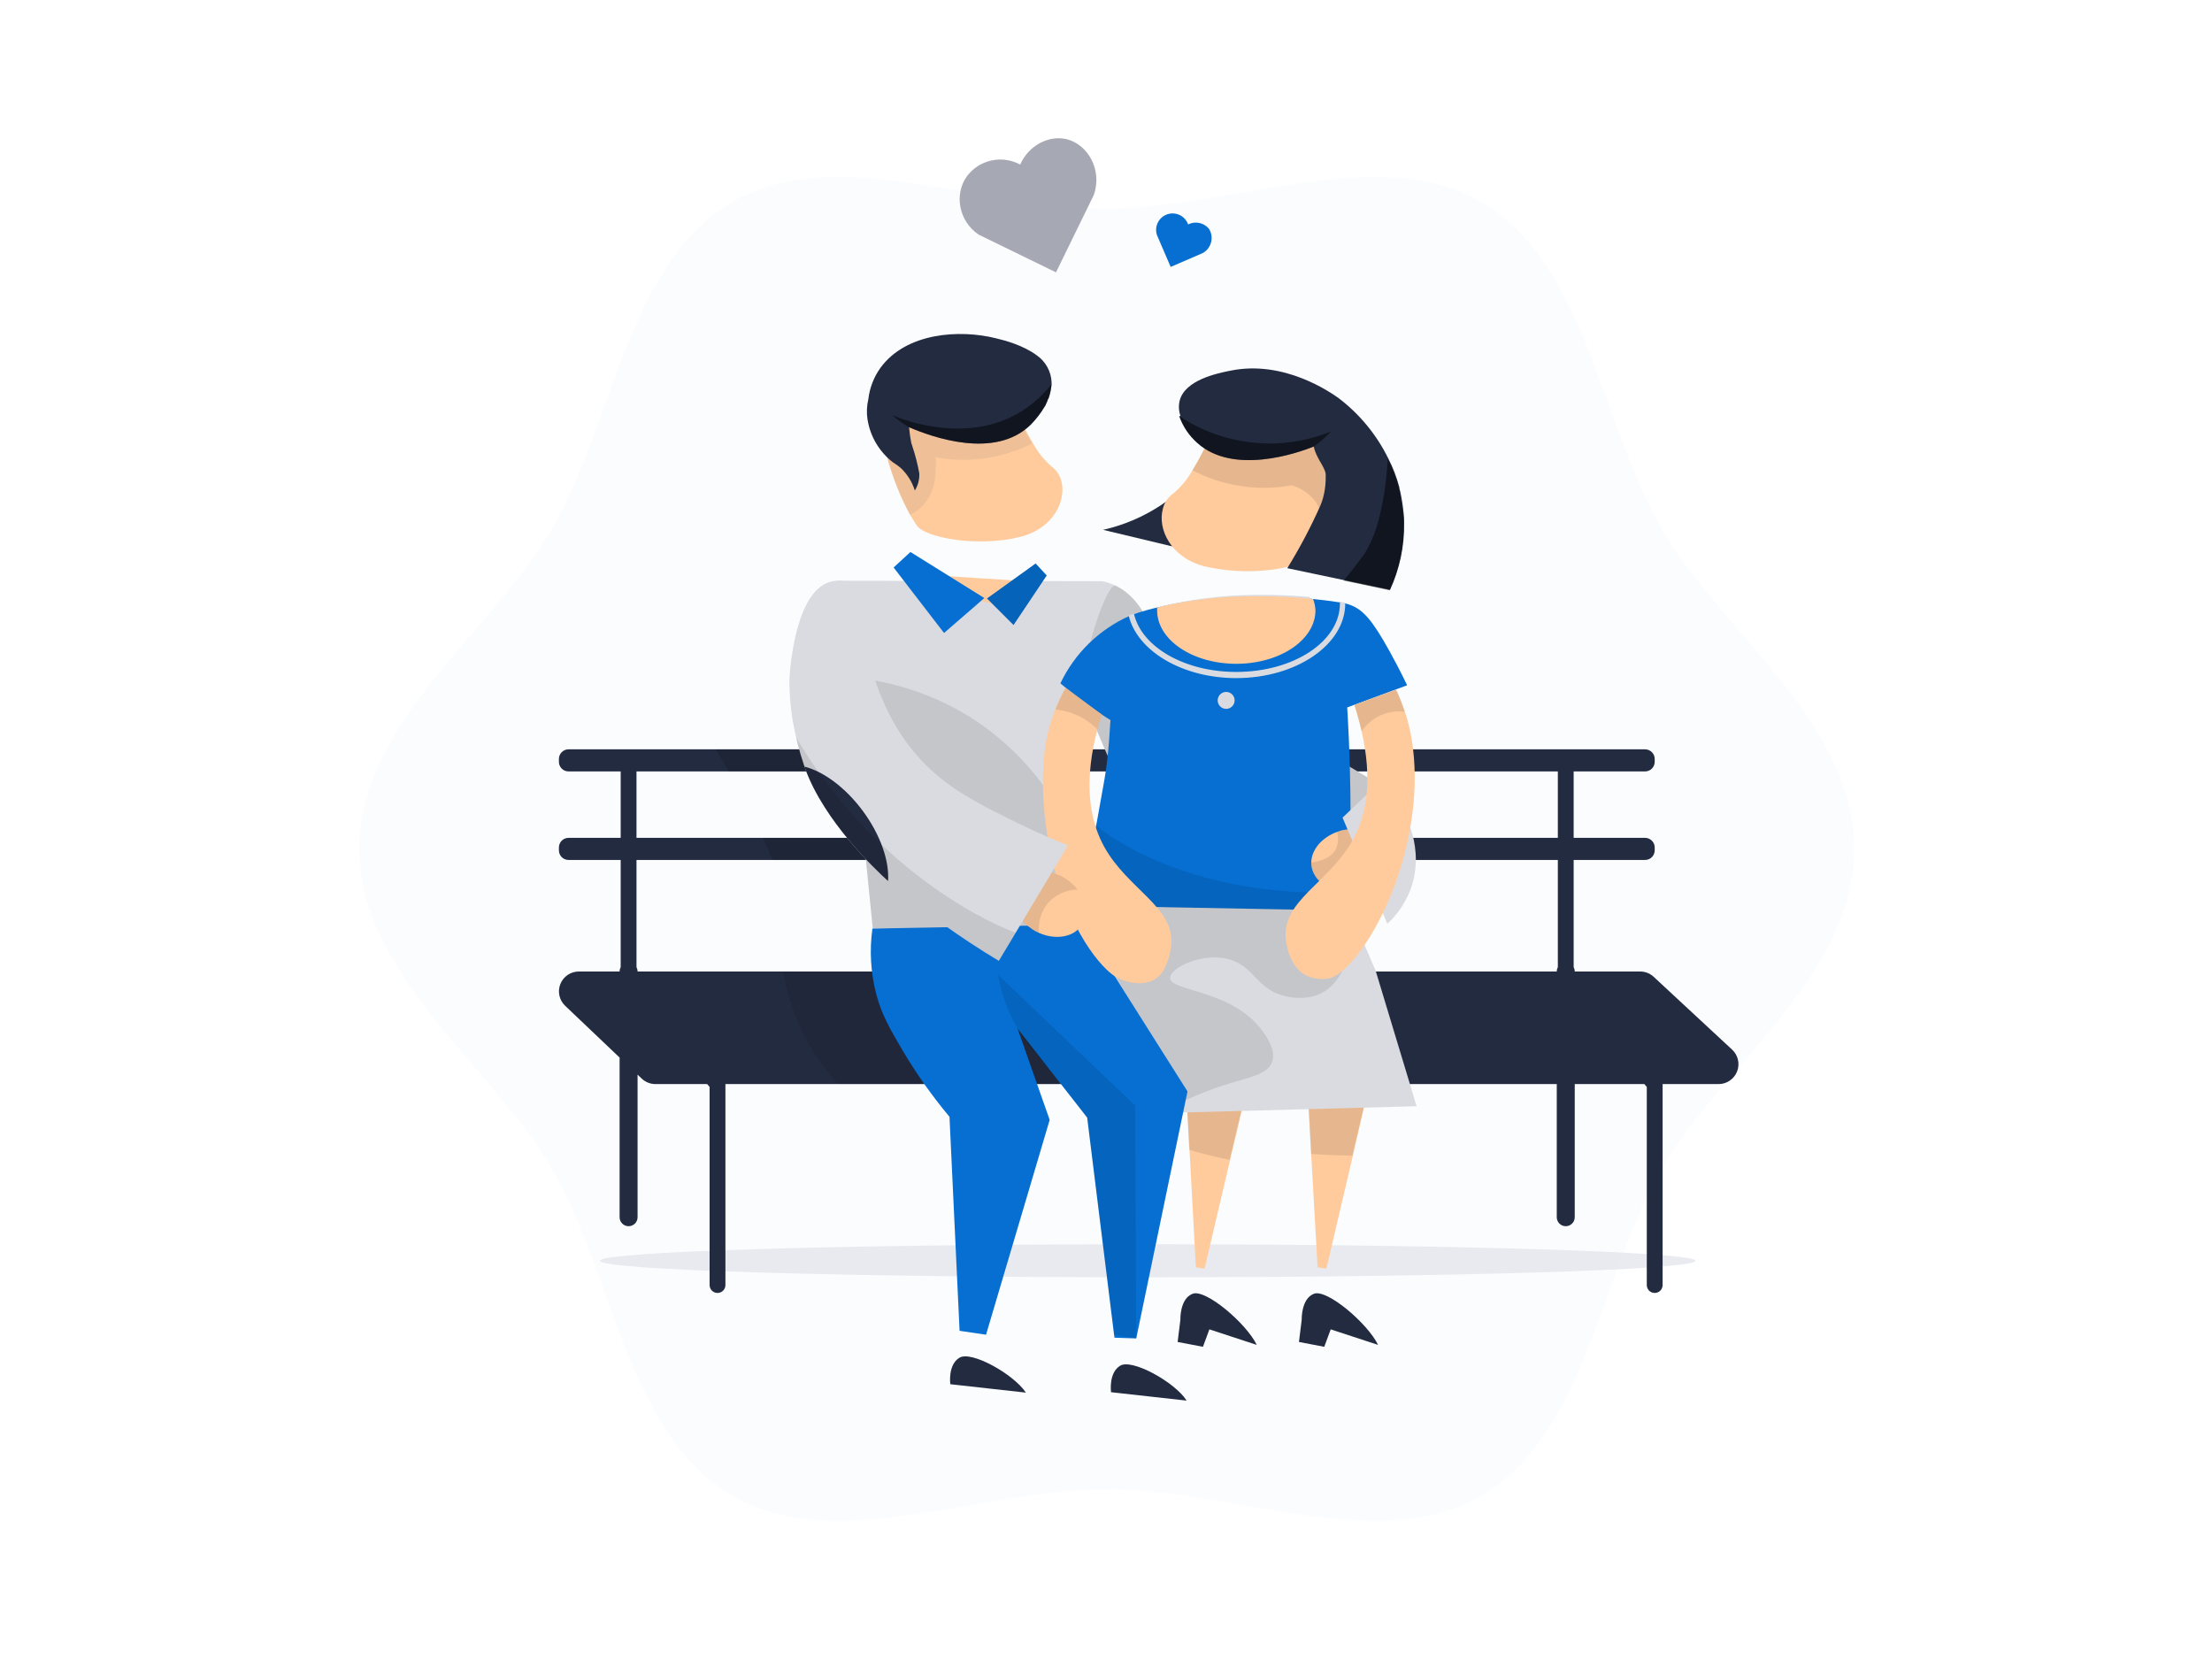 <svg xmlns="http://www.w3.org/2000/svg" width="800" height="600" fill="none" viewBox="0 0 800 600">
    <path d="M130 307.012C130 352.731 178.34 385.883 199.694 422.794C221.74 460.863 227.025 519.05 265.118 541.129C302.039 562.472 354.583 538.597 400.302 538.597C446.021 538.597 498.565 562.472 535.475 541.129C573.567 519.05 578.853 460.841 600.899 422.794C622.253 385.883 670.582 352.731 670.582 307.012C670.582 261.293 622.253 228.107 600.899 191.23C578.853 153.161 573.567 94.885 535.475 72.906C498.565 51.552 445.988 75.438 400.269 75.438C354.549 75.438 302.039 51.552 265.118 72.906C227.025 94.93 221.74 153.194 199.694 191.23C178.329 228.107 130 261.304 130 307.012Z" fill="#066FD1" style="fill: #066FD1; fill: #066FD1;" opacity="0.02"/>
    <path d="M613.164 455.977C613.164 459.322 524.524 461.954 415.077 461.954C305.629 461.954 217 459.322 217 455.977C217 452.632 305.64 450 415.088 450C524.535 450 613.175 452.743 613.175 455.977" fill="#D6D8E2" opacity="0.5"/>
    <path d="M598.446 274.506C598.449 274.048 598.361 273.593 598.188 273.168C598.014 272.743 597.758 272.357 597.435 272.032C597.111 271.706 596.727 271.448 596.303 271.272C595.88 271.096 595.426 271.005 594.967 271.005H205.616C204.693 271.005 203.808 271.371 203.156 272.024C202.503 272.676 202.137 273.561 202.137 274.484V275.532C202.14 276.453 202.508 277.335 203.16 277.985C203.812 278.635 204.695 279 205.616 279H224.477V303.02H205.616C204.695 303.02 203.812 303.385 203.16 304.035C202.508 304.685 202.14 305.567 202.137 306.488V307.536C202.137 308.459 202.503 309.344 203.156 309.996C203.808 310.648 204.693 311.015 205.616 311.015H224.477V349.815C224.228 350.274 224.087 350.8 224.087 351.36L209.34 351.36C207.904 351.358 206.5 351.788 205.31 352.593C204.12 353.398 203.199 354.542 202.666 355.876C202.133 357.21 202.012 358.673 202.319 360.077C202.626 361.48 203.348 362.759 204.389 363.748L224.087 382.479V440.222C224.087 442.018 225.542 443.473 227.338 443.473C229.133 443.473 230.588 442.018 230.588 440.222V388.661L232.089 390.087C233.427 391.361 235.204 392.071 237.051 392.072H255.758L256.637 393.109V464.755C256.637 466.335 257.917 467.615 259.497 467.615C261.077 467.615 262.357 466.335 262.357 464.755V392.072H563.024V440.222C563.024 442.018 564.48 443.473 566.275 443.473C568.07 443.473 569.525 442.018 569.525 440.222V392.072H594.706L595.585 393.11V464.755C595.585 466.335 596.865 467.615 598.445 467.615C600.025 467.615 601.305 466.335 601.305 464.755V392.072H621.573C623.015 392.066 624.422 391.627 625.611 390.812C626.801 389.997 627.717 388.843 628.243 387.5C628.768 386.158 628.878 384.688 628.557 383.282C628.237 381.876 627.502 380.599 626.446 379.616L598.078 353.278C596.747 352.043 594.998 351.358 593.183 351.36L569.525 351.36C569.525 350.8 569.384 350.273 569.135 349.813V311.015H594.967C595.889 311.015 596.774 310.648 597.427 309.996C598.079 309.344 598.446 308.459 598.446 307.536V306.488C598.443 305.567 598.075 304.685 597.423 304.035C596.771 303.385 595.888 303.02 594.967 303.02H569.135V279H594.967C595.888 279 596.771 278.635 597.423 277.985C598.075 277.335 598.443 276.453 598.446 275.532V274.506ZM230.588 351.36C230.588 350.8 230.447 350.273 230.197 349.813V311.015H563.414V349.815C563.165 350.274 563.024 350.8 563.024 351.36H230.588ZM563.414 303.02H230.197V279H563.414V303.02Z" fill="#232B41"/>
    <path d="M358.865 279.023H263.568C261.962 276.201 260.379 273.525 258.84 271.027H357.137L358.865 279.023Z" fill="black" opacity="0.15"/>
    <path d="M365.766 311.015H279.468C278.286 308.272 277.093 305.607 275.889 303.02H364.049L365.766 311.015Z" fill="black" opacity="0.15"/>
    <path d="M383.275 392.072H303.166C296.711 385.112 291.572 377.038 288 368.242C285.81 362.809 284.243 357.146 283.328 351.36H374.488L383.275 392.072Z" fill="black" opacity="0.1"/>
    <path d="M398.885 210.198C398.083 219.647 397.283 229.088 396.488 238.522C396.302 240.633 396.116 242.741 395.93 244.845C395.514 249.573 395.098 254.301 394.681 259.029L393.477 272.789C392.875 279.614 392.277 286.434 391.682 293.251C391.236 298.225 390.801 303.165 390.377 308.105C390.232 309.889 390.076 311.662 389.931 313.446C389.307 320.88 388.664 328.34 388.002 335.826H315.654C314.215 321.586 312.777 307.503 311.495 293.251L309.097 269.087C308.302 261.036 307.495 252.978 306.677 244.912C305.506 233.281 304.313 221.662 303.176 210.031L368.633 210.131L398.885 210.198Z" fill="#DADBE0"/>
    <path d="M498.4 283.438C496.883 287.274 489.088 305.807 470.21 312.598C448.822 320.293 421.747 309.833 406.816 285.579L406.637 285.312C405.756 284.007 402.032 277.863 394.695 259.073C394.193 257.78 393.669 256.43 393.133 255.025C391.483 250.676 389.654 245.725 387.658 240.105L398.898 210.243C400.475 210.586 402.006 211.114 403.459 211.815C411.41 215.684 414.755 223.836 415.413 225.196C418.413 231.552 436.255 246.539 498.4 283.438Z" fill="#DADBE0"/>
    <path d="M498.398 283.439C496.882 287.274 489.087 305.808 470.208 312.599C448.821 320.293 421.746 309.833 406.815 285.58L406.636 285.312C405.755 284.007 402.031 277.863 394.693 259.073C394.192 257.78 393.668 256.431 393.132 255.026C392.185 249.945 392.072 244.743 392.798 239.626C394.314 229.434 400.603 211.325 403.414 211.748C411.364 215.618 414.71 223.769 415.367 225.13C418.412 231.553 436.253 246.54 498.398 283.439Z" fill="black" opacity="0.1"/>
    <path d="M423.386 96.535L418.412 84.972C417.932 83.481 418.058 81.862 418.763 80.464C419.467 79.066 420.695 78.002 422.178 77.502C423.662 77.002 425.283 77.106 426.69 77.793C428.097 78.479 429.178 79.692 429.697 81.169C430.948 80.532 432.38 80.344 433.753 80.634C435.127 80.924 436.359 81.675 437.246 82.764C437.698 83.484 437.998 84.288 438.127 85.129C438.256 85.969 438.212 86.826 437.997 87.649C437.781 88.471 437.4 89.24 436.876 89.91C436.352 90.579 435.696 91.133 434.949 91.54L423.386 96.535Z" fill="#066FD1" style="fill: #066FD1; fill: #066FD1;"/>
    <path d="M381.913 98.498L353.935 84.849C346.742 79.998 345.014 70.275 349.675 63.762C351.846 60.857 354.989 58.829 358.53 58.049C362.072 57.269 365.776 57.789 368.966 59.514C372.055 52.522 379.359 48.842 385.693 50.325C393.421 52.143 398.784 61.476 395.584 70.531C391.027 79.853 386.47 89.176 381.913 98.498Z" fill="#A6A9B3"/>
    <path d="M316.635 144.741C317.27 148.589 318.397 154.186 319.835 161.223C320.147 162.672 320.471 164.111 320.638 164.568C322.581 172.083 325.427 179.336 329.113 186.168L331.521 190.015C334.555 194.475 353.444 198.021 368.967 194.174C384.489 190.327 388.013 174.325 380.33 168.727C377.631 166.366 375.367 163.551 373.639 160.409C371.189 156.303 369.05 152.02 367.238 147.596C366.123 145.042 365.476 143.437 365.476 143.437L351.716 134.516L322.11 138.508C323.069 143.47 322.266 147.15 320.671 147.63C319.077 148.109 316.98 145.399 316.668 144.753" fill="#FFCB9D" style="fill: #FFCB9D; fill: #FFCB9D;"/>
    <path d="M316.636 144.741C317.272 148.589 318.398 154.186 319.837 161.223C320.149 162.672 320.472 164.111 320.639 164.568C322.583 172.083 325.428 179.336 329.114 186.168C331.041 185.268 332.761 183.979 334.166 182.383C335.571 180.786 336.63 178.916 337.277 176.89C338.037 174.677 338.414 172.35 338.392 170.01C338.548 168.467 338.548 166.913 338.392 165.371C350.252 167.605 362.517 165.861 373.284 160.409C370.826 156.306 368.683 152.023 366.872 147.596C365.757 145.042 365.121 143.437 365.121 143.437L351.349 134.516L321.743 138.508C322.702 143.47 321.899 147.15 320.305 147.63C318.71 148.109 316.96 145.399 316.625 144.753" fill="#606060" opacity="0.1"/>
    <path d="M313.737 151.622C314.691 157.768 317.953 163.32 322.859 167.144C323.86 167.785 324.824 168.481 325.747 169.229C328.122 171.468 329.884 174.279 330.865 177.392C332.028 175.524 332.589 173.344 332.471 171.147C331.855 167.782 330.998 164.465 329.906 161.223C329.886 161.054 329.833 160.891 329.75 160.743C329.581 160.28 329.473 159.796 329.427 159.305C329.103 157.71 328.947 156.105 328.791 154.666V154.51C336.954 158.022 359.836 166.352 372.804 153.551C374.778 151.539 376.497 149.292 377.923 146.86C378.091 146.681 378.203 146.456 378.246 146.214C378.576 145.603 378.841 144.961 379.038 144.296L379.205 144.139C379.805 142.433 380.18 140.657 380.32 138.854V138.218C380.233 136.279 379.696 134.388 378.751 132.692C377.807 130.997 376.481 129.544 374.878 128.45C370.083 124.926 363.672 123.164 360.315 122.372C347.034 119.027 327.665 120.287 318.387 133.089C316.022 136.399 314.533 140.255 314.06 144.296C313.481 146.705 313.371 149.204 313.737 151.655" fill="#232B41"/>
    <path d="M328.79 154.51C336.952 158.022 359.834 166.352 372.803 153.551C374.777 151.539 376.496 149.292 377.921 146.86C378.089 146.68 378.202 146.456 378.245 146.213C378.574 145.603 378.84 144.96 379.036 144.295L379.204 144.139C379.803 142.433 380.178 140.656 380.319 138.854C377.415 142.616 373.898 145.862 369.915 148.455C350.233 161.1 326.548 151.8 322.857 150.216L322.545 150.06C324.494 151.724 326.584 153.216 328.79 154.521" fill="black" opacity="0.5"/>
    <path d="M341.168 208.28C346.048 213.494 352.419 217.073 359.411 218.528L360.214 218.684L371.097 210.198L341.168 208.28Z" fill="#FFCB9D" style="fill: #FFCB9D; fill: #FFCB9D;"/>
    <path d="M356.959 216.443L374.555 203.798L378.559 208.124L366.56 226.044L356.959 216.443Z" fill="#066FD1" style="fill: #066FD1; fill: #066FD1;"/>
    <path d="M355.999 216.287L329.27 199.638L323.182 205.236L341.425 228.932L355.999 216.287Z" fill="#066FD1" style="fill: #066FD1; fill: #066FD1;"/>
    <path d="M356.959 216.443L374.555 203.798L378.559 208.124L366.56 226.044L356.959 216.443Z" fill="black" opacity="0.11"/>
    <path d="M435.952 167.367C426.955 179.662 413.806 188.279 398.941 191.621L445.519 202.772L435.952 167.367Z" fill="#232B41"/>
    <path d="M451.229 392.752L444.829 419.705L435.662 458.823L432.507 458.354L430.21 416.092L429.184 397.882L451.229 392.752Z" fill="#FFCB9D" style="fill: #FFCB9D; fill: #FFCB9D;"/>
    <path d="M495.099 392.73L489.244 418.144L479.699 458.823L476.532 458.354L474.201 417.374L473.209 397.882L495.099 392.73Z" fill="#FFCB9D" style="fill: #FFCB9D; fill: #FFCB9D;"/>
    <path d="M429.184 397.882L451.073 392.719L444.695 419.482C439.532 418.366 434.715 417.251 430.076 415.88L429.184 397.882Z" fill="black" opacity="0.1"/>
    <path d="M495.053 392.719L489.065 417.965C484.237 417.898 479.442 417.675 474.156 417.374L473.041 397.86L495.053 392.719Z" fill="black" opacity="0.1"/>
    <path d="M489.98 154.777C489.177 158.769 488.062 164.512 486.467 171.682C486.155 173.277 485.675 174.559 485.675 175.028C484.255 180.635 482.275 186.085 479.765 191.297L477.379 196.081L476.732 197.04C476.097 198.155 475.461 199.27 474.825 200.229C474.658 200.385 474.502 200.709 474.346 200.865C473.516 201.828 472.479 202.59 471.313 203.095C467.165 205.169 459.504 206.596 451.051 206.596C445.899 206.574 440.765 205.987 435.741 204.846C423.475 201.813 418.512 191.286 420.587 183.949C421.106 181.754 422.411 179.826 424.255 178.529C427.098 176.167 429.477 173.297 431.269 170.065C433.814 165.873 436.05 161.502 437.96 156.985C439.075 154.432 439.711 152.681 439.711 152.681L454.073 143.426L484.538 147.73C483.423 152.837 484.382 156.651 485.82 157.141C487.259 157.632 489.478 155.257 489.98 154.777Z" fill="#FFCB9D" style="fill: #FFCB9D; fill: #FFCB9D;"/>
    <path d="M431.268 170.088C442.299 175.842 454.934 177.753 467.174 175.518C470.116 176.386 472.765 178.04 474.835 180.302C477.868 183.647 477.388 186.368 479.619 190.673L479.775 191.152C482.217 185.908 484.194 180.461 485.685 174.872C485.685 174.403 486.164 173.121 486.477 171.526C488.071 164.512 489.186 158.602 489.989 154.621C489.51 155.101 487.436 157.643 485.997 157.164C484.559 156.684 483.611 152.859 484.726 147.752L454.25 143.292L439.899 152.547C439.899 152.547 439.252 154.298 438.137 156.851C436.173 161.423 433.881 165.847 431.279 170.088" fill="black" opacity="0.1"/>
    <path d="M487.246 255.851C485.415 252.045 485.084 247.69 486.321 243.652C486.477 245.402 486.633 247.32 486.8 249.071C488.526 273.598 488.898 298.201 487.915 322.768V322.936C488.071 325.166 488.071 327.396 488.071 329.626L448.786 328.846L391.079 327.731C392.83 317.996 394.592 308.428 396.343 298.861L396.666 297.422C397.302 293.909 398.261 288.646 399.376 282.268C401.796 268.373 401.227 257.568 402.242 257.535C402.509 257.535 402.911 258.237 403.457 261.571C398.75 258.74 394.207 255.642 389.853 252.294C387.623 250.576 385.493 248.848 383.508 247.142C388.658 236.304 397.508 227.66 408.464 222.766L409.579 222.286L410.215 222.119L411.977 221.483C414.039 220.848 416.258 220.212 418.478 219.732C427.063 217.664 435.82 216.38 444.638 215.897C452.31 215.504 459.998 215.553 467.665 216.041C469.193 216.131 470.709 216.253 472.237 216.376C473.107 216.454 473.976 216.532 474.869 216.632C477.879 216.922 480.99 217.324 484.202 217.814H484.525C484.835 217.912 485.152 217.987 485.473 218.038C485.707 218.038 485.93 218.104 486.142 218.127C486.838 218.284 487.523 218.486 488.194 218.729C493 220.468 496.323 224.304 502.512 235.455C504.33 238.734 506.538 242.904 508.913 247.844L487.246 255.851Z" fill="#066FD1" style="fill: #066FD1; fill: #066FD1;"/>
    <path d="M474.712 220.892C474.712 231.107 462.446 239.392 447.113 239.392C431.781 239.392 419.682 231.107 419.682 220.892C419.657 220.356 419.709 219.819 419.838 219.298C428.434 217.291 437.179 215.993 445.987 215.417C455.187 214.937 464.408 215.094 473.586 215.885C474.333 217.428 474.715 219.122 474.701 220.836" fill="#DADBE0"/>
    <path d="M454.52 486.399C450.729 478.593 436.087 466.138 431.359 467.899C426.631 469.661 426.899 477.322 426.899 477.322L425.906 485.34L435.061 487.09L437.392 480.779L454.52 486.399Z" fill="#232B41"/>
    <path d="M498.399 486.399C494.607 478.593 479.955 466.138 475.238 467.899C470.521 469.661 470.778 477.322 470.778 477.322L469.785 485.34L478.94 487.09L481.271 480.779L498.399 486.399Z" fill="#232B41"/>
    <path d="M512.337 400.079L419.995 402.554C419.665 395.604 417.376 388.89 413.393 383.185C408.453 376.405 403.045 374.677 398.964 371.22C392.641 365.867 387.211 354.404 391.281 327.563L461.533 328.834L487.682 329.314H488.128L488.184 329.448L497.506 351.025C502.45 367.373 507.393 383.724 512.337 400.079Z" fill="#DADBE0"/>
    <path d="M409.469 222.108L410.104 221.952C412.825 233.917 428.292 243.016 447.115 243.016C467.856 243.016 484.604 231.999 484.604 218.283V217.647C485.251 217.803 485.887 217.803 486.522 217.959V218.283C486.522 233.125 468.815 245.246 447.115 245.246C427.5 245.246 411.23 235.355 408.197 222.587L409.469 222.108Z" fill="#DADBE0"/>
    <path d="M440.412 253.699C440.464 254.105 440.598 254.498 440.804 254.852C441.011 255.206 441.287 255.516 441.615 255.761C441.943 256.007 442.318 256.185 442.716 256.284C443.114 256.382 443.528 256.4 443.933 256.336C444.338 256.272 444.726 256.127 445.074 255.91C445.423 255.693 445.724 255.409 445.96 255.073C446.196 254.738 446.363 254.359 446.45 253.958C446.537 253.557 446.543 253.143 446.467 252.74C446.319 251.955 445.872 251.26 445.22 250.8C444.567 250.341 443.762 250.153 442.974 250.278C442.186 250.403 441.477 250.83 440.999 251.469C440.521 252.107 440.31 252.907 440.412 253.699Z" fill="#DADBE0"/>
    <path d="M391.281 327.563L488.296 329.47C488.296 327.24 488.296 325.01 488.139 322.78V322.612C436.131 325.166 405.499 306.02 396.567 298.682C394.816 308.261 393.065 317.829 391.304 327.563" fill="black" opacity="0.1"/>
    <path d="M475.751 220.758C475.751 225.141 473.577 229.189 469.93 232.422C464.7 237.072 456.426 240.072 447.115 240.072C431.303 240.072 418.49 231.419 418.49 220.758C418.49 220.457 418.49 220.089 418.49 219.721C427.076 217.653 435.832 216.369 444.651 215.885C452.323 215.493 460.011 215.541 467.678 216.03C469.205 216.119 470.722 216.242 472.25 216.365C473.119 216.443 473.989 216.521 474.881 216.621C475.397 217.943 475.691 219.341 475.751 220.758Z" fill="#FFCB9D" style="fill: #FFCB9D; fill: #FFCB9D;"/>
    <path d="M426.484 150.473C427.802 154.219 430.055 157.566 433.03 160.197C445.987 171.828 468.914 164.022 475.136 161.479C475.939 165.628 479.285 168.973 479.452 171.515V173.589C479.421 174.766 479.313 175.939 479.128 177.102C478.84 179.076 478.305 181.005 477.534 182.845C474.058 190.654 470.061 198.221 465.569 205.493L486.131 209.819L502.713 213.321C506.216 205.726 507.961 197.44 507.82 189.078C507.835 188.013 507.783 186.948 507.664 185.889C507.408 183.1 506.979 180.329 506.382 177.593C506.204 177.132 506.098 176.647 506.069 176.154C505.12 172.562 503.782 169.085 502.077 165.784C497.855 157.207 491.693 149.731 484.08 143.95C481.359 142.032 464.454 130.067 444.995 134.059C440.2 135.018 428.558 137.404 426.64 144.909C426.193 146.758 426.305 148.699 426.964 150.484" fill="#232B41"/>
    <path d="M426.484 150.473C427.802 154.219 430.055 157.566 433.03 160.197C445.787 171.85 468.914 164.033 475.137 161.479C477.396 159.893 479.482 158.073 481.359 156.049C472.452 159.668 462.794 161.052 453.229 160.08C443.664 159.108 434.482 155.81 426.484 150.473Z" fill="black" opacity="0.5"/>
    <path d="M485.988 209.975L502.581 213.488C506.081 205.889 507.827 197.6 507.688 189.234C507.703 188.169 507.651 187.104 507.532 186.045L506.205 177.749C506.049 177.269 506.049 176.79 505.893 176.31C504.935 172.721 503.597 169.245 501.901 165.94C501.265 176.79 499.191 191.788 493.281 200.564C490.894 203.753 488.497 206.942 485.943 209.975" fill="black" opacity="0.5"/>
    <path d="M371.053 503.661L343.689 500.617C343.689 500.617 342.73 493.569 347.034 491.016C351.338 488.462 366.56 496.937 371.031 503.661" fill="#232B41"/>
    <path d="M429.184 506.549L401.82 503.505C401.82 503.505 400.861 496.457 405.165 493.904C409.469 491.35 424.858 499.825 429.173 506.549" fill="#232B41"/>
    <path d="M460.083 384.055C458.366 388.872 451.352 389.574 441.26 392.92C433.858 395.389 426.732 398.617 419.995 402.554C419.665 395.604 417.376 388.89 413.393 383.185C408.453 376.405 403.045 374.677 398.964 371.22C392.641 365.867 387.211 354.404 391.281 327.563L488.117 329.314C490.28 343.242 485.887 355.419 477.501 359.366C472.215 361.875 466.283 360.637 464.688 360.247C454.764 357.85 453.805 350.044 445.341 347.211C435.484 343.922 423.195 349.921 423.195 353.657C423.195 358.831 446.835 357.693 457.485 374.186C458.867 376.316 461.41 380.352 460.083 384.055Z" fill="black" opacity="0.1"/>
    <path d="M488.172 329.448L487.67 329.314H488.116L488.172 329.448Z" fill="black" opacity="0.1"/>
    <path d="M496.815 318.899C496.202 319.289 495.577 319.657 494.93 320.014C494.284 320.371 493.603 320.683 492.934 320.962C492.131 321.236 491.311 321.463 490.481 321.642C486.861 322.469 483.066 322.028 479.732 320.393C478.408 319.772 477.242 318.86 476.32 317.725C475.399 316.589 474.747 315.26 474.412 313.836C474.281 313.21 474.221 312.57 474.234 311.93C474.301 307.268 478.115 302.841 483.59 300.857C484.309 300.559 485.056 300.334 485.82 300.187L488.05 299.864C494.741 299.385 500.729 302.674 501.844 307.993C502.959 311.974 500.718 316.134 496.815 318.899Z" fill="#FFCB9D" style="fill: #FFCB9D; fill: #FFCB9D;"/>
    <path d="M496.815 318.899C496.219 319.323 495.589 319.696 494.93 320.014C491.987 321.363 486.01 321.252 479.732 320.393C478.408 319.772 477.242 318.86 476.32 317.725C475.399 316.589 474.747 315.26 474.412 313.836C474.281 313.21 474.221 312.57 474.234 311.93C478.103 311.383 481.516 310.09 483.066 307.19C483.988 305.209 484.174 302.963 483.59 300.857C484.309 300.559 485.056 300.334 485.82 300.187L488.05 299.864C494.741 299.385 500.729 302.674 501.844 307.993C502.959 311.974 500.718 316.134 496.815 318.899Z" fill="black" opacity="0.1"/>
    <path d="M390.389 308.116C390.233 309.9 390.088 311.673 389.932 313.457C389.307 320.891 388.664 328.351 388.003 335.838H315.665C314.227 321.598 312.777 307.514 311.495 293.263L309.097 269.098C308.354 261.047 307.548 252.989 306.678 244.923C322.966 246.15 338.686 251.445 352.397 260.322C369.791 271.841 383.091 288.572 390.389 308.116Z" fill="black" opacity="0.1"/>
    <path d="M315.521 335.837C314.412 343.8 314.898 351.904 316.948 359.678C318.922 367.049 321.821 372.045 326.426 379.884C331.421 388.339 337.097 396.372 343.398 403.904L347.045 481.303L356.612 482.719L379.628 405.03L368.042 372.045L393.199 404.205C396.492 430.737 399.778 457.269 403.057 483.801L410.94 484.057L429.474 394.726C416.761 374.61 404.045 354.501 391.326 334.399L315.521 335.837Z" fill="#066FD1" style="fill: #066FD1; fill: #066FD1;"/>
    <path d="M410.941 484.057L402.912 482.663C399.663 456.503 396.422 430.354 393.188 404.216C390.044 399.967 385.829 394.447 380.621 388.136C373.931 380.007 371.143 377.33 368.043 372.056C364.558 366.053 362.179 359.474 361.018 352.631L410.517 399.811L410.941 484.057Z" fill="black" opacity="0.1"/>
    <path d="M485.553 295.716L501.744 334.098C505.333 330.803 508.131 326.739 509.929 322.211C515.962 306.878 507.331 293.006 506.818 292.203C504.596 288.783 501.751 285.81 498.432 283.438L485.553 295.716Z" fill="#DADBE0"/>
    <path d="M508.657 306.098C502.435 332.537 487.939 352.932 480.133 353.947C477.363 354.32 474.544 353.858 472.037 352.62C465.993 349.174 465.113 340.699 464.99 339.372C463.819 325.612 480.601 319.3 489.188 303.912C493.459 296.195 496.48 284.71 493.024 267.191C492.856 266.31 492.667 265.43 492.455 264.515C492.243 263.601 491.964 262.419 491.674 261.337C491.147 259.278 490.526 257.141 489.812 254.925L492.165 254.067L493.224 253.676L494.284 253.286L495.254 252.929L502.056 250.431L503.171 250.03L504.9 249.394C506.126 252 507.195 254.678 508.1 257.412C508.211 257.735 508.323 258.081 508.434 258.427C509.795 262.753 514.824 279.915 508.657 306.098Z" fill="#FFCB9D" style="fill: #FFCB9D; fill: #FFCB9D;"/>
    <path d="M508.078 257.412C504.708 256.992 501.29 257.619 498.287 259.207C495.939 260.474 493.937 262.296 492.455 264.515C492.221 263.478 491.965 262.419 491.675 261.337C491.147 259.278 490.526 257.141 489.812 254.925L492.165 254.067L493.225 253.676L494.284 253.286L495.254 252.929L502.056 250.431L503.171 250.03L504.9 249.394C506.119 252.001 507.18 254.678 508.078 257.412Z" fill="black" opacity="0.1"/>
    <path d="M423.597 341.758C423.392 343.747 422.955 345.704 422.292 347.59C421.445 349.821 420.575 352.051 418.389 353.679C415.044 356.21 410.818 355.575 409.257 355.34C407.079 354.953 404.992 354.167 403.101 353.021C398.897 350.367 386.375 337.465 379.929 308.484C379.929 308.484 373.595 280.494 380.175 260.813L380.509 259.798C380.888 258.683 381.279 257.635 381.624 256.631C382.701 253.912 383.956 251.267 385.382 248.714L398.496 258.438C397.749 260.567 397.225 262.374 396.868 263.723C396.863 263.756 396.863 263.79 396.868 263.824C396.5 265.184 396.232 266.366 396.109 266.901C395.898 267.816 395.708 268.697 395.541 269.578C392.084 287.096 395.106 298.57 399.377 306.298C407.93 321.698 424.801 327.998 423.597 341.758Z" fill="#FFCB9D" style="fill: #FFCB9D; fill: #FFCB9D;"/>
    <path d="M398.541 258.438C397.794 260.567 397.269 262.374 396.913 263.723C396.907 263.756 396.907 263.79 396.913 263.824C392.866 259.677 387.464 257.125 381.691 256.631C382.768 253.912 384.023 251.267 385.449 248.714L398.541 258.438Z" fill="black" opacity="0.1"/>
    <path d="M391.348 334.399C388.46 339.004 381.781 340.075 375.737 337.376C374.996 337.082 374.289 336.708 373.629 336.261L371.756 334.923C366.593 330.619 364.574 324.095 367.463 319.49C369.436 315.899 373.941 314.461 378.669 315.175C379.394 315.32 380.13 315.487 380.844 315.699C381.555 315.896 382.254 316.13 382.94 316.401L383.264 316.557L383.498 316.658C384.055 316.948 384.613 317.271 385.171 317.606C386.93 318.69 388.482 320.08 389.754 321.709C392.842 325.712 393.657 330.708 391.348 334.399Z" fill="#FFCB9D" style="fill: #FFCB9D; fill: #FFCB9D;"/>
    <path d="M389.732 321.731C387.675 321.75 385.646 322.206 383.779 323.069C381.913 323.933 380.251 325.183 378.904 326.738C376.505 329.738 375.362 333.551 375.715 337.376C374.975 337.082 374.268 336.708 373.608 336.261L371.734 334.923C366.571 330.619 364.553 324.095 367.441 319.49C369.415 315.899 373.92 314.461 378.648 315.175C379.387 315.283 380.115 315.458 380.822 315.699C381.525 315.933 382.339 316.212 383.242 316.557L383.476 316.658C384.034 316.948 384.591 317.271 385.149 317.606C386.911 318.697 388.463 320.094 389.732 321.731Z" fill="black" opacity="0.1"/>
    <path d="M386.262 305.73C377.921 319.661 369.58 333.585 361.239 347.501C347.53 339.272 334.508 329.949 322.299 319.624C322.11 319.468 321.742 319.144 321.184 318.643C316.322 314.249 298.336 297.087 291.389 278.443C291.232 278.053 291.099 277.651 290.954 277.261C289.031 271.647 287.573 265.885 286.594 260.032C285.87 255.372 285.497 250.665 285.479 245.949C285.771 240.665 286.494 235.414 287.642 230.248C289.504 222.108 292.927 213.343 299.205 210.767C300.977 210.073 302.891 209.824 304.781 210.042L315.664 243.373C321.352 262.419 330.964 273.102 336.45 278.22C345.438 286.594 355.864 291.702 368.944 298.113C376.048 301.581 382.08 304.09 386.262 305.73Z" fill="#DADBE0"/>
    <path d="M321.174 318.642C316.312 314.249 298.325 297.087 291.378 278.443C291.222 278.052 291.088 277.651 290.943 277.261C297.812 279 305.73 284.754 312.041 293.274C318.498 301.994 321.687 311.506 321.174 318.642Z" fill="#232B41"/>
    <path d="M367.341 337.287L361.241 347.49C347.529 339.26 334.504 329.937 322.29 319.613C322.112 319.457 321.733 319.122 321.175 318.62C316.313 314.227 298.315 297.076 291.38 278.476C291.223 278.075 291.09 277.685 290.945 277.283C289.729 273.801 288.713 270.253 287.9 266.656C317.83 317.583 362.613 335.838 367.341 337.287Z" fill="black" opacity="0.1"/>
</svg>
